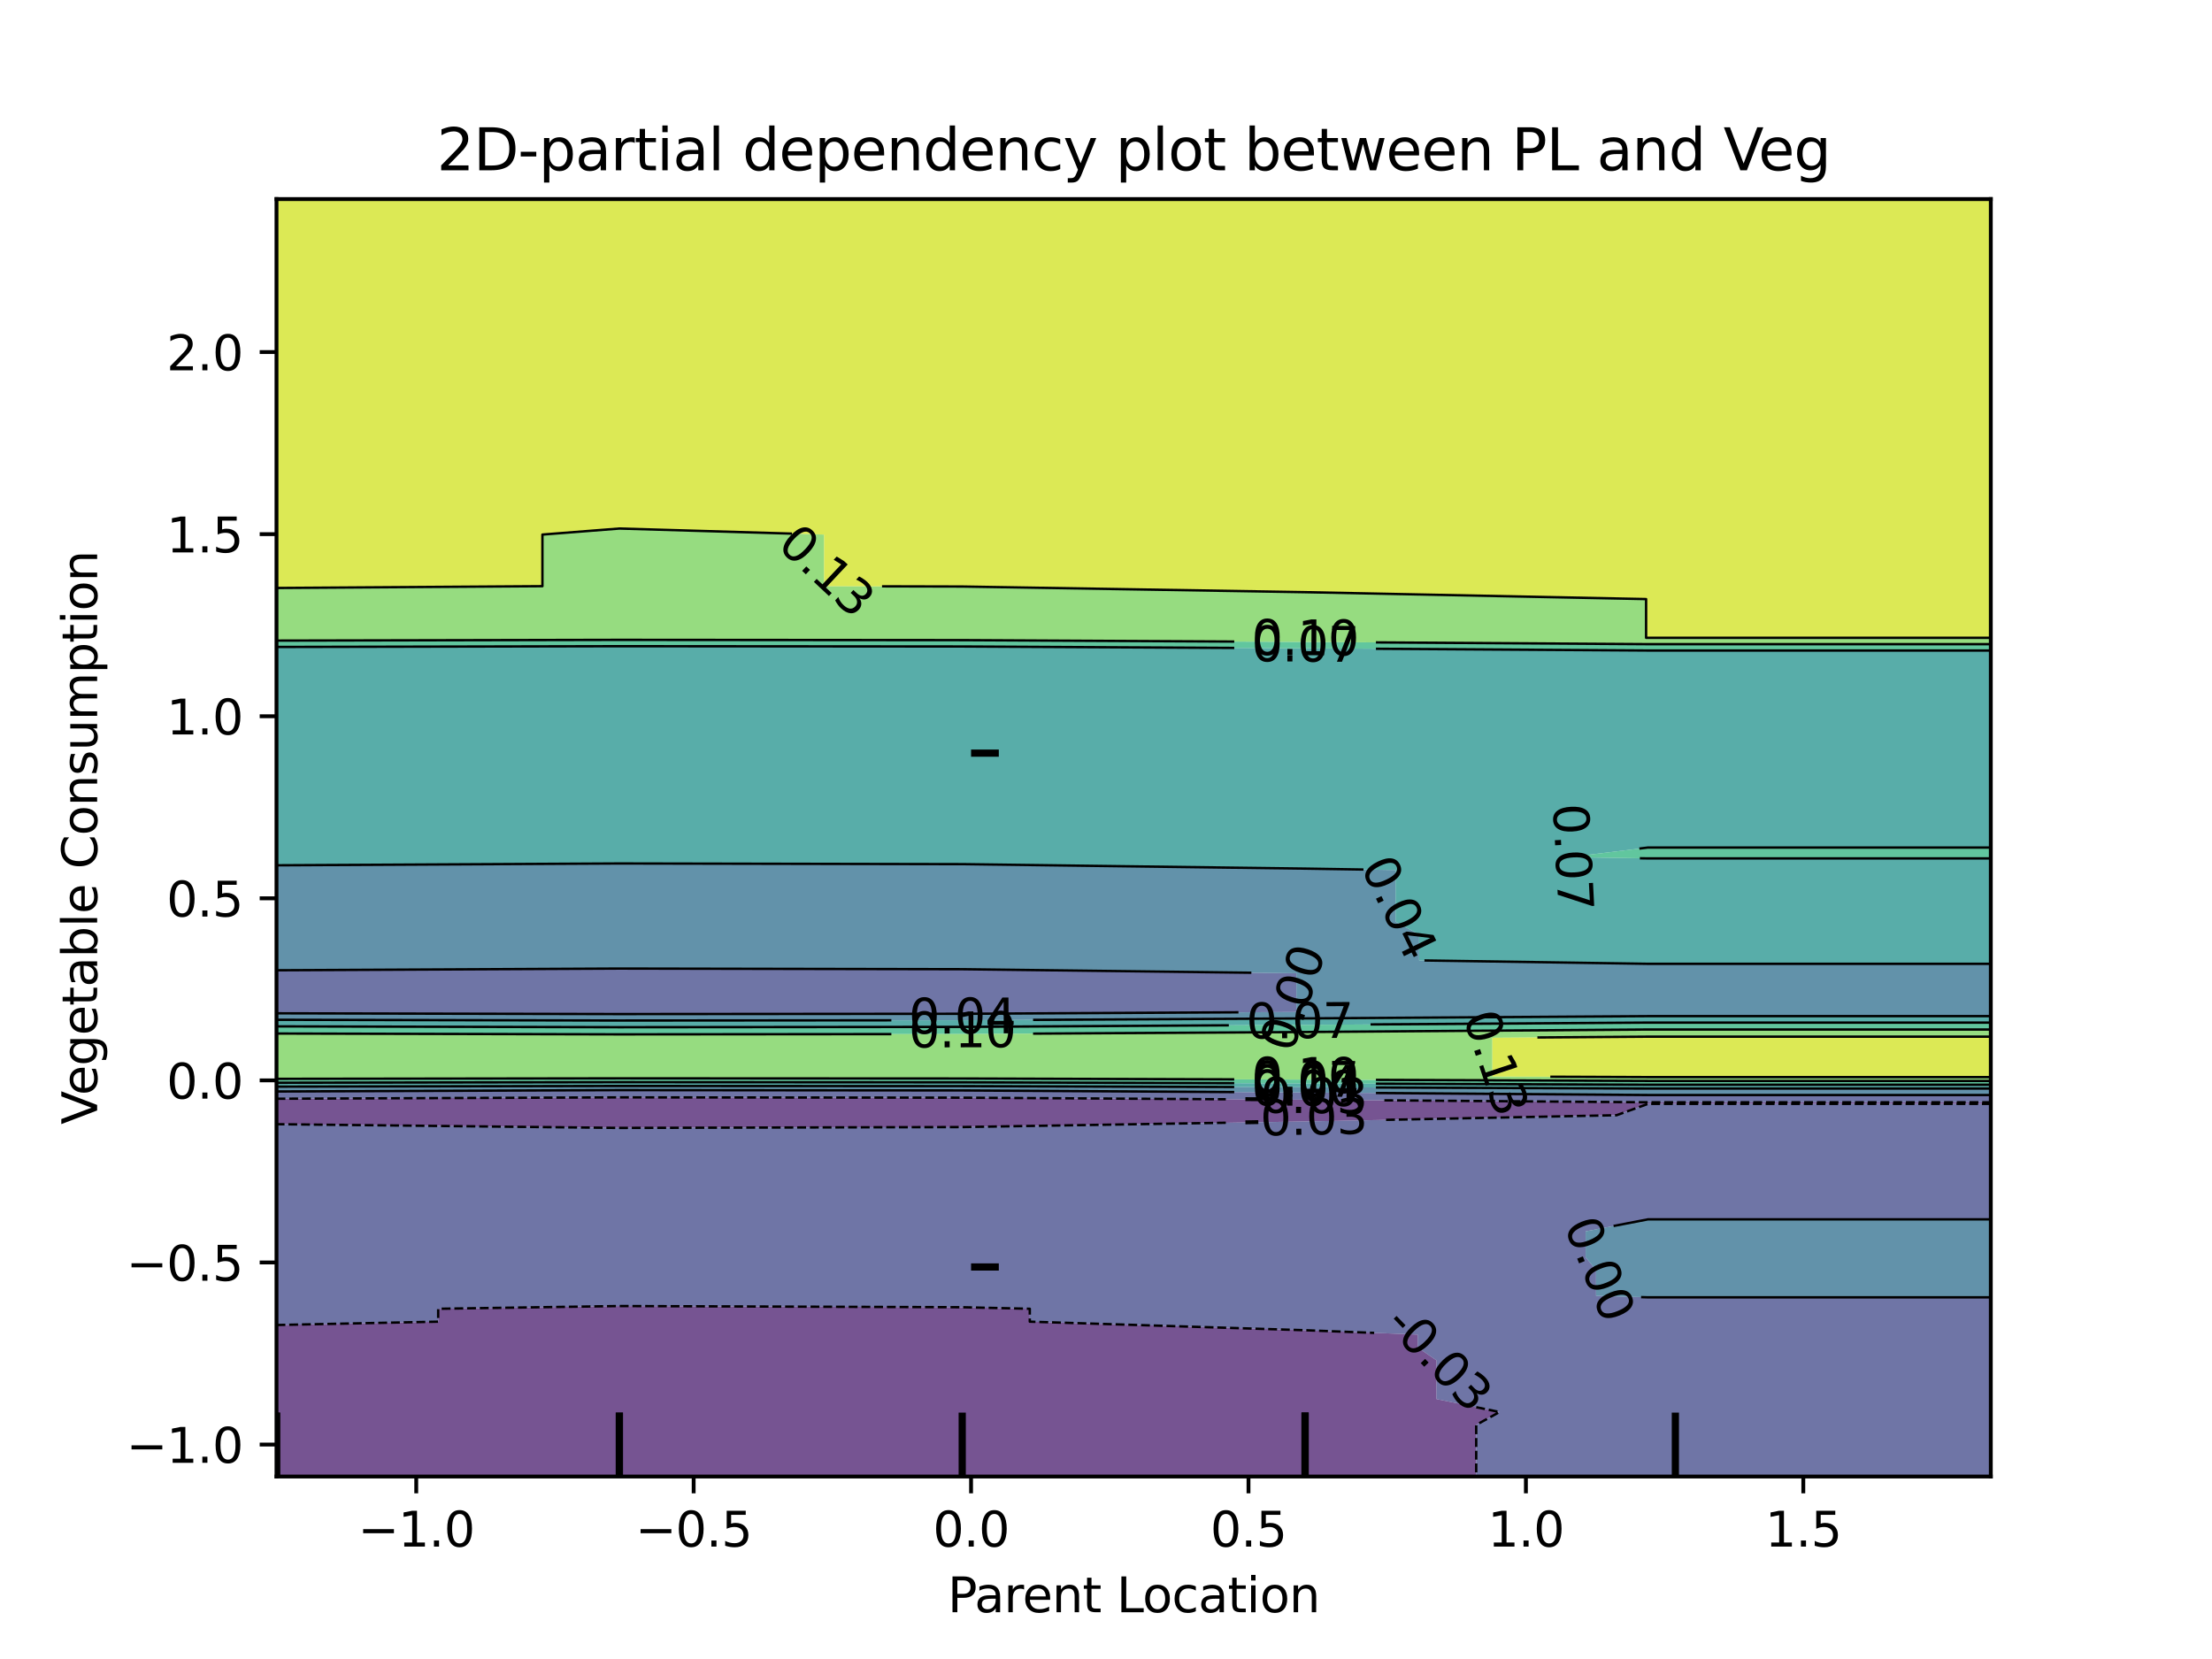 <?xml version="1.0" encoding="utf-8" standalone="no"?>
<!DOCTYPE svg PUBLIC "-//W3C//DTD SVG 1.1//EN"
  "http://www.w3.org/Graphics/SVG/1.1/DTD/svg11.dtd">
<svg xmlns:xlink="http://www.w3.org/1999/xlink" width="460.8pt" height="345.6pt" viewBox="0 0 460.8 345.6" xmlns="http://www.w3.org/2000/svg" version="1.1">
 <defs>
  <style type="text/css">*{stroke-linejoin: round; stroke-linecap: butt}</style>
 </defs>
 <g id="figure_1">
  <g id="patch_1">
   <path d="M 0 345.6 
L 460.8 345.6 
L 460.8 0 
L 0 0 
L 0 345.6 
z
" style="fill: none"/>
  </g>
  <g id="axes_1"/>
  <g id="axes_2">
   <g id="patch_2">
    <path d="M 57.6 307.584 
L 414.72 307.584 
L 414.72 41.472 
L 57.6 41.472 
L 57.6 307.584 
z
" style="fill: none"/>
   </g>
   <g id="PathCollection_1">
    <path d="M 129.024 307.584 
L 200.448 307.584 
L 271.872 307.584 
L 307.522 307.584 
L 307.522 304.896 
L 307.522 302.208 
L 307.522 299.52 
L 307.522 296.832 
L 312.383 294.144 
L 299.247 291.456 
L 299.247 288.768 
L 299.247 286.08 
L 299.247 283.392 
L 295.334 280.704 
L 295.334 278.016 
L 271.872 277.11 
L 214.523 275.328 
L 214.523 272.64 
L 200.448 272.321 
L 129.024 272.071 
L 91.281 272.64 
L 91.281 275.328 
L 57.6 276.024 
L 57.6 278.016 
L 57.6 280.704 
L 57.6 283.392 
L 57.6 286.08 
L 57.6 288.768 
L 57.6 291.456 
L 57.6 294.144 
L 57.6 296.832 
L 57.6 299.52 
L 57.6 302.208 
L 57.6 304.896 
L 57.6 307.584 
z
" clip-path="url(#p1deb52e4a6)" style="fill: #481b6d; fill-opacity: 0.75"/>
    <path d="M 129.024 234.965 
L 200.448 234.786 
L 271.872 233.621 
L 336.76 232.32 
L 343.296 229.958 
L 414.72 229.958 
L 414.72 229.632 
L 414.72 229.625 
L 343.296 229.625 
L 271.872 229.097 
L 200.448 228.667 
L 129.024 228.601 
L 57.6 228.887 
L 57.6 229.632 
L 57.6 232.32 
L 57.6 234.191 
z
" clip-path="url(#p1deb52e4a6)" style="fill: #481b6d; fill-opacity: 0.75"/>
   </g>
   <g id="PathCollection_2">
    <path d="M 343.296 307.584 
L 414.72 307.584 
L 414.72 304.896 
L 414.72 302.208 
L 414.72 299.52 
L 414.72 296.832 
L 414.72 294.144 
L 414.72 291.456 
L 414.72 288.768 
L 414.72 286.08 
L 414.72 283.392 
L 414.72 280.704 
L 414.72 278.016 
L 414.72 275.328 
L 414.72 272.64 
L 414.72 270.257 
L 343.296 270.257 
L 332.491 269.952 
L 332.491 267.264 
L 332.491 264.576 
L 330.315 261.888 
L 330.315 259.2 
L 330.315 256.512 
L 343.296 254.014 
L 414.72 254.014 
L 414.72 253.824 
L 414.72 251.136 
L 414.72 248.448 
L 414.72 245.76 
L 414.72 243.072 
L 414.72 240.384 
L 414.72 237.696 
L 414.72 235.008 
L 414.72 232.32 
L 414.72 229.958 
L 343.296 229.958 
L 336.76 232.32 
L 271.872 233.621 
L 200.448 234.786 
L 129.024 234.965 
L 57.6 234.191 
L 57.6 235.008 
L 57.6 237.696 
L 57.6 240.384 
L 57.6 243.072 
L 57.6 245.76 
L 57.6 248.448 
L 57.6 251.136 
L 57.6 253.824 
L 57.6 256.512 
L 57.6 259.2 
L 57.6 261.888 
L 57.6 264.576 
L 57.6 267.264 
L 57.6 269.952 
L 57.6 272.64 
L 57.6 275.328 
L 57.6 276.024 
L 91.281 275.328 
L 91.281 272.64 
L 129.024 272.071 
L 200.448 272.321 
L 214.523 272.64 
L 214.523 275.328 
L 271.872 277.11 
L 295.334 278.016 
L 295.334 280.704 
L 299.247 283.392 
L 299.247 286.08 
L 299.247 288.768 
L 299.247 291.456 
L 312.383 294.144 
L 307.522 296.832 
L 307.522 299.52 
L 307.522 302.208 
L 307.522 304.896 
L 307.522 307.584 
z
" clip-path="url(#p1deb52e4a6)" style="fill: #3f4788; fill-opacity: 0.75"/>
    <path d="M 129.024 228.601 
L 200.448 228.667 
L 271.872 229.097 
L 343.296 229.625 
L 414.72 229.625 
L 414.72 228.113 
L 343.296 228.113 
L 271.872 227.585 
L 200.448 227.156 
L 129.024 227.089 
L 57.6 227.375 
L 57.6 228.887 
z
" clip-path="url(#p1deb52e4a6)" style="fill: #3f4788; fill-opacity: 0.75"/>
    <path d="M 129.024 211.248 
L 200.448 211.189 
L 270.064 210.816 
L 270.064 208.128 
L 270.064 205.44 
L 270.064 202.752 
L 200.448 201.903 
L 129.024 201.768 
L 57.6 202.126 
L 57.6 202.752 
L 57.6 205.44 
L 57.6 208.128 
L 57.6 210.816 
L 57.6 211.091 
z
" clip-path="url(#p1deb52e4a6)" style="fill: #3f4788; fill-opacity: 0.75"/>
   </g>
   <g id="PathCollection_3">
    <path d="M 343.296 270.257 
L 414.72 270.257 
L 414.72 269.952 
L 414.72 267.264 
L 414.72 264.576 
L 414.72 261.888 
L 414.72 259.2 
L 414.72 256.512 
L 414.72 254.014 
L 343.296 254.014 
L 330.315 256.512 
L 330.315 259.2 
L 330.315 261.888 
L 332.491 264.576 
L 332.491 267.264 
L 332.491 269.952 
z
" clip-path="url(#p1deb52e4a6)" style="fill: #2e6e8e; fill-opacity: 0.75"/>
    <path d="M 129.024 227.089 
L 200.448 227.156 
L 271.872 227.585 
L 343.296 228.113 
L 414.72 228.113 
L 414.72 226.944 
L 414.72 226.764 
L 343.296 226.764 
L 271.872 226.487 
L 200.448 226.261 
L 129.024 226.226 
L 57.6 226.364 
L 57.6 226.944 
L 57.6 227.375 
z
" clip-path="url(#p1deb52e4a6)" style="fill: #2e6e8e; fill-opacity: 0.75"/>
    <path d="M 129.024 212.594 
L 200.448 212.535 
L 271.872 212.152 
L 343.296 211.682 
L 414.72 211.682 
L 414.72 210.816 
L 414.72 208.128 
L 414.72 205.44 
L 414.72 202.752 
L 414.72 200.779 
L 343.296 200.779 
L 295.627 200.064 
L 295.627 197.376 
L 295.627 194.688 
L 290.732 192 
L 290.732 189.312 
L 290.732 186.624 
L 290.732 183.936 
L 290.732 181.248 
L 271.872 180.947 
L 200.448 180.019 
L 129.024 179.876 
L 57.6 180.257 
L 57.6 181.248 
L 57.6 183.936 
L 57.6 186.624 
L 57.6 189.312 
L 57.6 192 
L 57.6 194.688 
L 57.6 197.376 
L 57.6 200.064 
L 57.6 202.126 
L 129.024 201.768 
L 200.448 201.903 
L 270.064 202.752 
L 270.064 205.44 
L 270.064 208.128 
L 270.064 210.816 
L 200.448 211.189 
L 129.024 211.248 
L 57.6 211.091 
L 57.6 212.437 
z
" clip-path="url(#p1deb52e4a6)" style="fill: #2e6e8e; fill-opacity: 0.75"/>
   </g>
   <g id="PathCollection_4">
    <path d="M 129.024 226.226 
L 200.448 226.261 
L 271.872 226.487 
L 343.296 226.764 
L 414.72 226.764 
L 414.72 225.97 
L 343.296 225.97 
L 271.872 225.693 
L 200.448 225.467 
L 129.024 225.432 
L 57.6 225.552 
L 57.6 226.364 
z
" clip-path="url(#p1deb52e4a6)" style="fill: #21918c; fill-opacity: 0.75"/>
    <path d="M 129.024 213.986 
L 200.448 213.921 
L 270.749 213.504 
L 271.872 213.498 
L 343.296 213.028 
L 414.72 213.028 
L 414.72 211.682 
L 343.296 211.682 
L 271.872 212.152 
L 200.448 212.535 
L 129.024 212.594 
L 57.6 212.437 
L 57.6 213.504 
L 57.6 213.812 
z
" clip-path="url(#p1deb52e4a6)" style="fill: #21918c; fill-opacity: 0.75"/>
    <path d="M 343.296 200.779 
L 414.72 200.779 
L 414.72 200.064 
L 414.72 197.376 
L 414.72 194.688 
L 414.72 192 
L 414.72 189.312 
L 414.72 186.624 
L 414.72 183.936 
L 414.72 181.248 
L 414.72 178.823 
L 343.296 178.823 
L 326.854 178.56 
L 343.296 176.557 
L 414.72 176.557 
L 414.72 175.872 
L 414.72 173.184 
L 414.72 170.496 
L 414.72 167.808 
L 414.72 165.12 
L 414.72 162.432 
L 414.72 159.744 
L 414.72 157.056 
L 414.72 154.368 
L 414.72 151.68 
L 414.72 148.992 
L 414.72 146.304 
L 414.72 143.616 
L 414.72 140.928 
L 414.72 138.24 
L 414.72 135.552 
L 414.72 135.516 
L 343.296 135.516 
L 271.872 135.053 
L 200.448 134.676 
L 129.024 134.618 
L 57.6 134.773 
L 57.6 135.552 
L 57.6 138.24 
L 57.6 140.928 
L 57.6 143.616 
L 57.6 146.304 
L 57.6 148.992 
L 57.6 151.68 
L 57.6 154.368 
L 57.6 157.056 
L 57.6 159.744 
L 57.6 162.432 
L 57.6 165.12 
L 57.6 167.808 
L 57.6 170.496 
L 57.6 173.184 
L 57.6 175.872 
L 57.6 178.56 
L 57.6 180.257 
L 129.024 179.876 
L 200.448 180.019 
L 271.872 180.947 
L 290.732 181.248 
L 290.732 183.936 
L 290.732 186.624 
L 290.732 189.312 
L 290.732 192 
L 295.627 194.688 
L 295.627 197.376 
L 295.627 200.064 
z
" clip-path="url(#p1deb52e4a6)" style="fill: #21918c; fill-opacity: 0.75"/>
   </g>
   <g id="PathCollection_5">
    <path d="M 129.024 225.432 
L 200.448 225.467 
L 271.872 225.693 
L 343.296 225.97 
L 414.72 225.97 
L 414.72 225.176 
L 343.296 225.176 
L 271.872 224.899 
L 200.448 224.673 
L 129.024 224.638 
L 57.6 224.741 
L 57.6 225.552 
z
" clip-path="url(#p1deb52e4a6)" style="fill: #2db27d; fill-opacity: 0.75"/>
    <path d="M 129.024 215.475 
L 200.448 215.41 
L 271.872 214.987 
L 343.296 214.466 
L 414.72 214.466 
L 414.72 213.504 
L 414.72 213.028 
L 343.296 213.028 
L 271.872 213.498 
L 270.749 213.504 
L 200.448 213.921 
L 129.024 213.986 
L 57.6 213.812 
L 57.6 215.302 
z
" clip-path="url(#p1deb52e4a6)" style="fill: #2db27d; fill-opacity: 0.75"/>
    <path d="M 343.296 178.823 
L 414.72 178.823 
L 414.72 178.56 
L 414.72 176.557 
L 343.296 176.557 
L 326.854 178.56 
z
" clip-path="url(#p1deb52e4a6)" style="fill: #2db27d; fill-opacity: 0.75"/>
    <path d="M 129.024 134.618 
L 200.448 134.676 
L 271.872 135.053 
L 343.296 135.516 
L 414.72 135.516 
L 414.72 134.191 
L 343.296 134.191 
L 271.872 133.728 
L 200.448 133.352 
L 129.024 133.294 
L 57.6 133.448 
L 57.6 134.773 
z
" clip-path="url(#p1deb52e4a6)" style="fill: #2db27d; fill-opacity: 0.75"/>
   </g>
   <g id="PathCollection_6">
    <path d="M 129.024 224.638 
L 200.448 224.673 
L 271.872 224.899 
L 343.296 225.176 
L 414.72 225.176 
L 414.72 224.382 
L 343.296 224.382 
L 310.885 224.256 
L 310.885 221.568 
L 310.885 218.88 
L 310.885 216.192 
L 343.296 215.956 
L 414.72 215.956 
L 414.72 214.466 
L 343.296 214.466 
L 271.872 214.987 
L 200.448 215.41 
L 129.024 215.475 
L 57.6 215.302 
L 57.6 216.192 
L 57.6 218.88 
L 57.6 221.568 
L 57.6 224.256 
L 57.6 224.741 
z
" clip-path="url(#p1deb52e4a6)" style="fill: #73d056; fill-opacity: 0.75"/>
    <path d="M 129.024 133.294 
L 200.448 133.352 
L 271.872 133.728 
L 343.296 134.191 
L 414.72 134.191 
L 414.72 132.866 
L 343.296 132.866 
L 342.912 132.864 
L 342.912 130.176 
L 342.912 127.488 
L 342.912 124.8 
L 271.872 123.361 
L 200.448 122.185 
L 171.67 122.112 
L 171.67 119.424 
L 171.67 116.736 
L 171.67 114.048 
L 171.67 111.36 
L 129.024 110.103 
L 112.996 111.36 
L 112.996 114.048 
L 112.996 116.736 
L 112.996 119.424 
L 112.996 122.112 
L 57.6 122.487 
L 57.6 124.8 
L 57.6 127.488 
L 57.6 130.176 
L 57.6 132.864 
L 57.6 133.448 
z
" clip-path="url(#p1deb52e4a6)" style="fill: #73d056; fill-opacity: 0.75"/>
   </g>
   <g id="PathCollection_7">
    <path d="M 343.296 224.382 
L 414.72 224.382 
L 414.72 224.256 
L 414.72 221.568 
L 414.72 218.88 
L 414.72 216.192 
L 414.72 215.956 
L 343.296 215.956 
L 310.885 216.192 
L 310.885 218.88 
L 310.885 221.568 
L 310.885 224.256 
z
" clip-path="url(#p1deb52e4a6)" style="fill: #d0e11c; fill-opacity: 0.75"/>
    <path d="M 343.296 132.866 
L 414.72 132.866 
L 414.72 132.864 
L 414.72 130.176 
L 414.72 127.488 
L 414.72 124.8 
L 414.72 122.112 
L 414.72 119.424 
L 414.72 116.736 
L 414.72 114.048 
L 414.72 111.36 
L 414.72 108.672 
L 414.72 105.984 
L 414.72 103.296 
L 414.72 100.608 
L 414.72 97.92 
L 414.72 95.232 
L 414.72 92.544 
L 414.72 89.856 
L 414.72 87.168 
L 414.72 84.48 
L 414.72 81.792 
L 414.72 79.104 
L 414.72 76.416 
L 414.72 73.728 
L 414.72 71.04 
L 414.72 68.352 
L 414.72 65.664 
L 414.72 62.976 
L 414.72 60.288 
L 414.72 57.6 
L 414.72 54.912 
L 414.72 52.224 
L 414.72 49.536 
L 414.72 46.848 
L 414.72 44.16 
L 414.72 41.472 
L 343.296 41.472 
L 271.872 41.472 
L 200.448 41.472 
L 129.024 41.472 
L 57.6 41.472 
L 57.6 44.16 
L 57.6 46.848 
L 57.6 49.536 
L 57.6 52.224 
L 57.6 54.912 
L 57.6 57.6 
L 57.6 60.288 
L 57.6 62.976 
L 57.6 65.664 
L 57.6 68.352 
L 57.6 71.04 
L 57.6 73.728 
L 57.6 76.416 
L 57.6 79.104 
L 57.6 81.792 
L 57.6 84.48 
L 57.6 87.168 
L 57.6 89.856 
L 57.6 92.544 
L 57.6 95.232 
L 57.6 97.92 
L 57.6 100.608 
L 57.6 103.296 
L 57.6 105.984 
L 57.6 108.672 
L 57.6 111.36 
L 57.6 114.048 
L 57.6 116.736 
L 57.6 119.424 
L 57.6 122.112 
L 57.6 122.487 
L 112.996 122.112 
L 112.996 119.424 
L 112.996 116.736 
L 112.996 114.048 
L 112.996 111.36 
L 129.024 110.103 
L 171.67 111.36 
L 171.67 114.048 
L 171.67 116.736 
L 171.67 119.424 
L 171.67 122.112 
L 200.448 122.185 
L 271.872 123.361 
L 342.912 124.8 
L 342.912 127.488 
L 342.912 130.176 
L 342.912 132.864 
z
" clip-path="url(#p1deb52e4a6)" style="fill: #d0e11c; fill-opacity: 0.75"/>
   </g>
   <g id="matplotlib.axis_1">
    <g id="xtick_1">
     <g id="line2d_1">
      <defs>
       <path id="m9d95c3692c" d="M 0 0 
L 0 3.5 
" style="stroke: #000000; stroke-width: 0.8"/>
      </defs>
      <g>
       <use xlink:href="#m9d95c3692c" x="86.71" y="307.584" style="stroke: #000000; stroke-width: 0.8"/>
      </g>
     </g>
     <g id="text_1">
      <!-- −1.0 -->
      <g transform="translate(74.569 322.182) scale(0.1 -0.1)">
       <defs>
        <path id="DejaVuSans-2212" d="M 678 2272 
L 4684 2272 
L 4684 1741 
L 678 1741 
L 678 2272 
z
" transform="scale(0.016)"/>
        <path id="DejaVuSans-31" d="M 794 531 
L 1825 531 
L 1825 4091 
L 703 3866 
L 703 4441 
L 1819 4666 
L 2450 4666 
L 2450 531 
L 3481 531 
L 3481 0 
L 794 0 
L 794 531 
z
" transform="scale(0.016)"/>
        <path id="DejaVuSans-2e" d="M 684 794 
L 1344 794 
L 1344 0 
L 684 0 
L 684 794 
z
" transform="scale(0.016)"/>
        <path id="DejaVuSans-30" d="M 2034 4250 
Q 1547 4250 1301 3770 
Q 1056 3291 1056 2328 
Q 1056 1369 1301 889 
Q 1547 409 2034 409 
Q 2525 409 2770 889 
Q 3016 1369 3016 2328 
Q 3016 3291 2770 3770 
Q 2525 4250 2034 4250 
z
M 2034 4750 
Q 2819 4750 3233 4129 
Q 3647 3509 3647 2328 
Q 3647 1150 3233 529 
Q 2819 -91 2034 -91 
Q 1250 -91 836 529 
Q 422 1150 422 2328 
Q 422 3509 836 4129 
Q 1250 4750 2034 4750 
z
" transform="scale(0.016)"/>
       </defs>
       <use xlink:href="#DejaVuSans-2212"/>
       <use xlink:href="#DejaVuSans-31" x="83.789"/>
       <use xlink:href="#DejaVuSans-2e" x="147.412"/>
       <use xlink:href="#DejaVuSans-30" x="179.199"/>
      </g>
     </g>
    </g>
    <g id="xtick_2">
     <g id="line2d_2">
      <g>
       <use xlink:href="#m9d95c3692c" x="144.501" y="307.584" style="stroke: #000000; stroke-width: 0.8"/>
      </g>
     </g>
     <g id="text_2">
      <!-- −0.5 -->
      <g transform="translate(132.359 322.182) scale(0.1 -0.1)">
       <defs>
        <path id="DejaVuSans-35" d="M 691 4666 
L 3169 4666 
L 3169 4134 
L 1269 4134 
L 1269 2991 
Q 1406 3038 1543 3061 
Q 1681 3084 1819 3084 
Q 2600 3084 3056 2656 
Q 3513 2228 3513 1497 
Q 3513 744 3044 326 
Q 2575 -91 1722 -91 
Q 1428 -91 1123 -41 
Q 819 9 494 109 
L 494 744 
Q 775 591 1075 516 
Q 1375 441 1709 441 
Q 2250 441 2565 725 
Q 2881 1009 2881 1497 
Q 2881 1984 2565 2268 
Q 2250 2553 1709 2553 
Q 1456 2553 1204 2497 
Q 953 2441 691 2322 
L 691 4666 
z
" transform="scale(0.016)"/>
       </defs>
       <use xlink:href="#DejaVuSans-2212"/>
       <use xlink:href="#DejaVuSans-30" x="83.789"/>
       <use xlink:href="#DejaVuSans-2e" x="147.412"/>
       <use xlink:href="#DejaVuSans-35" x="179.199"/>
      </g>
     </g>
    </g>
    <g id="xtick_3">
     <g id="line2d_3">
      <g>
       <use xlink:href="#m9d95c3692c" x="202.291" y="307.584" style="stroke: #000000; stroke-width: 0.8"/>
      </g>
     </g>
     <g id="text_3">
      <!-- 0.0 -->
      <g transform="translate(194.34 322.182) scale(0.1 -0.1)">
       <use xlink:href="#DejaVuSans-30"/>
       <use xlink:href="#DejaVuSans-2e" x="63.623"/>
       <use xlink:href="#DejaVuSans-30" x="95.41"/>
      </g>
     </g>
    </g>
    <g id="xtick_4">
     <g id="line2d_4">
      <g>
       <use xlink:href="#m9d95c3692c" x="260.082" y="307.584" style="stroke: #000000; stroke-width: 0.8"/>
      </g>
     </g>
     <g id="text_4">
      <!-- 0.5 -->
      <g transform="translate(252.13 322.182) scale(0.1 -0.1)">
       <use xlink:href="#DejaVuSans-30"/>
       <use xlink:href="#DejaVuSans-2e" x="63.623"/>
       <use xlink:href="#DejaVuSans-35" x="95.41"/>
      </g>
     </g>
    </g>
    <g id="xtick_5">
     <g id="line2d_5">
      <g>
       <use xlink:href="#m9d95c3692c" x="317.872" y="307.584" style="stroke: #000000; stroke-width: 0.8"/>
      </g>
     </g>
     <g id="text_5">
      <!-- 1.0 -->
      <g transform="translate(309.921 322.182) scale(0.1 -0.1)">
       <use xlink:href="#DejaVuSans-31"/>
       <use xlink:href="#DejaVuSans-2e" x="63.623"/>
       <use xlink:href="#DejaVuSans-30" x="95.41"/>
      </g>
     </g>
    </g>
    <g id="xtick_6">
     <g id="line2d_6">
      <g>
       <use xlink:href="#m9d95c3692c" x="375.663" y="307.584" style="stroke: #000000; stroke-width: 0.8"/>
      </g>
     </g>
     <g id="text_6">
      <!-- 1.5 -->
      <g transform="translate(367.711 322.182) scale(0.1 -0.1)">
       <use xlink:href="#DejaVuSans-31"/>
       <use xlink:href="#DejaVuSans-2e" x="63.623"/>
       <use xlink:href="#DejaVuSans-35" x="95.41"/>
      </g>
     </g>
    </g>
    <g id="text_7">
     <!-- Parent Location -->
     <g transform="translate(197.42 335.861) scale(0.1 -0.1)">
      <defs>
       <path id="DejaVuSans-50" d="M 1259 4147 
L 1259 2394 
L 2053 2394 
Q 2494 2394 2734 2622 
Q 2975 2850 2975 3272 
Q 2975 3691 2734 3919 
Q 2494 4147 2053 4147 
L 1259 4147 
z
M 628 4666 
L 2053 4666 
Q 2838 4666 3239 4311 
Q 3641 3956 3641 3272 
Q 3641 2581 3239 2228 
Q 2838 1875 2053 1875 
L 1259 1875 
L 1259 0 
L 628 0 
L 628 4666 
z
" transform="scale(0.016)"/>
       <path id="DejaVuSans-61" d="M 2194 1759 
Q 1497 1759 1228 1600 
Q 959 1441 959 1056 
Q 959 750 1161 570 
Q 1363 391 1709 391 
Q 2188 391 2477 730 
Q 2766 1069 2766 1631 
L 2766 1759 
L 2194 1759 
z
M 3341 1997 
L 3341 0 
L 2766 0 
L 2766 531 
Q 2569 213 2275 61 
Q 1981 -91 1556 -91 
Q 1019 -91 701 211 
Q 384 513 384 1019 
Q 384 1609 779 1909 
Q 1175 2209 1959 2209 
L 2766 2209 
L 2766 2266 
Q 2766 2663 2505 2880 
Q 2244 3097 1772 3097 
Q 1472 3097 1187 3025 
Q 903 2953 641 2809 
L 641 3341 
Q 956 3463 1253 3523 
Q 1550 3584 1831 3584 
Q 2591 3584 2966 3190 
Q 3341 2797 3341 1997 
z
" transform="scale(0.016)"/>
       <path id="DejaVuSans-72" d="M 2631 2963 
Q 2534 3019 2420 3045 
Q 2306 3072 2169 3072 
Q 1681 3072 1420 2755 
Q 1159 2438 1159 1844 
L 1159 0 
L 581 0 
L 581 3500 
L 1159 3500 
L 1159 2956 
Q 1341 3275 1631 3429 
Q 1922 3584 2338 3584 
Q 2397 3584 2469 3576 
Q 2541 3569 2628 3553 
L 2631 2963 
z
" transform="scale(0.016)"/>
       <path id="DejaVuSans-65" d="M 3597 1894 
L 3597 1613 
L 953 1613 
Q 991 1019 1311 708 
Q 1631 397 2203 397 
Q 2534 397 2845 478 
Q 3156 559 3463 722 
L 3463 178 
Q 3153 47 2828 -22 
Q 2503 -91 2169 -91 
Q 1331 -91 842 396 
Q 353 884 353 1716 
Q 353 2575 817 3079 
Q 1281 3584 2069 3584 
Q 2775 3584 3186 3129 
Q 3597 2675 3597 1894 
z
M 3022 2063 
Q 3016 2534 2758 2815 
Q 2500 3097 2075 3097 
Q 1594 3097 1305 2825 
Q 1016 2553 972 2059 
L 3022 2063 
z
" transform="scale(0.016)"/>
       <path id="DejaVuSans-6e" d="M 3513 2113 
L 3513 0 
L 2938 0 
L 2938 2094 
Q 2938 2591 2744 2837 
Q 2550 3084 2163 3084 
Q 1697 3084 1428 2787 
Q 1159 2491 1159 1978 
L 1159 0 
L 581 0 
L 581 3500 
L 1159 3500 
L 1159 2956 
Q 1366 3272 1645 3428 
Q 1925 3584 2291 3584 
Q 2894 3584 3203 3211 
Q 3513 2838 3513 2113 
z
" transform="scale(0.016)"/>
       <path id="DejaVuSans-74" d="M 1172 4494 
L 1172 3500 
L 2356 3500 
L 2356 3053 
L 1172 3053 
L 1172 1153 
Q 1172 725 1289 603 
Q 1406 481 1766 481 
L 2356 481 
L 2356 0 
L 1766 0 
Q 1100 0 847 248 
Q 594 497 594 1153 
L 594 3053 
L 172 3053 
L 172 3500 
L 594 3500 
L 594 4494 
L 1172 4494 
z
" transform="scale(0.016)"/>
       <path id="DejaVuSans-20" transform="scale(0.016)"/>
       <path id="DejaVuSans-4c" d="M 628 4666 
L 1259 4666 
L 1259 531 
L 3531 531 
L 3531 0 
L 628 0 
L 628 4666 
z
" transform="scale(0.016)"/>
       <path id="DejaVuSans-6f" d="M 1959 3097 
Q 1497 3097 1228 2736 
Q 959 2375 959 1747 
Q 959 1119 1226 758 
Q 1494 397 1959 397 
Q 2419 397 2687 759 
Q 2956 1122 2956 1747 
Q 2956 2369 2687 2733 
Q 2419 3097 1959 3097 
z
M 1959 3584 
Q 2709 3584 3137 3096 
Q 3566 2609 3566 1747 
Q 3566 888 3137 398 
Q 2709 -91 1959 -91 
Q 1206 -91 779 398 
Q 353 888 353 1747 
Q 353 2609 779 3096 
Q 1206 3584 1959 3584 
z
" transform="scale(0.016)"/>
       <path id="DejaVuSans-63" d="M 3122 3366 
L 3122 2828 
Q 2878 2963 2633 3030 
Q 2388 3097 2138 3097 
Q 1578 3097 1268 2742 
Q 959 2388 959 1747 
Q 959 1106 1268 751 
Q 1578 397 2138 397 
Q 2388 397 2633 464 
Q 2878 531 3122 666 
L 3122 134 
Q 2881 22 2623 -34 
Q 2366 -91 2075 -91 
Q 1284 -91 818 406 
Q 353 903 353 1747 
Q 353 2603 823 3093 
Q 1294 3584 2113 3584 
Q 2378 3584 2631 3529 
Q 2884 3475 3122 3366 
z
" transform="scale(0.016)"/>
       <path id="DejaVuSans-69" d="M 603 3500 
L 1178 3500 
L 1178 0 
L 603 0 
L 603 3500 
z
M 603 4863 
L 1178 4863 
L 1178 4134 
L 603 4134 
L 603 4863 
z
" transform="scale(0.016)"/>
      </defs>
      <use xlink:href="#DejaVuSans-50"/>
      <use xlink:href="#DejaVuSans-61" x="55.803"/>
      <use xlink:href="#DejaVuSans-72" x="117.082"/>
      <use xlink:href="#DejaVuSans-65" x="155.945"/>
      <use xlink:href="#DejaVuSans-6e" x="217.469"/>
      <use xlink:href="#DejaVuSans-74" x="280.848"/>
      <use xlink:href="#DejaVuSans-20" x="320.057"/>
      <use xlink:href="#DejaVuSans-4c" x="351.844"/>
      <use xlink:href="#DejaVuSans-6f" x="405.807"/>
      <use xlink:href="#DejaVuSans-63" x="466.988"/>
      <use xlink:href="#DejaVuSans-61" x="521.969"/>
      <use xlink:href="#DejaVuSans-74" x="583.248"/>
      <use xlink:href="#DejaVuSans-69" x="622.457"/>
      <use xlink:href="#DejaVuSans-6f" x="650.24"/>
      <use xlink:href="#DejaVuSans-6e" x="711.422"/>
     </g>
    </g>
   </g>
   <g id="matplotlib.axis_2">
    <g id="ytick_1">
     <g id="line2d_7">
      <defs>
       <path id="mdba102a309" d="M 0 0 
L -3.5 0 
" style="stroke: #000000; stroke-width: 0.8"/>
      </defs>
      <g>
       <use xlink:href="#mdba102a309" x="57.6" y="300.926" style="stroke: #000000; stroke-width: 0.8"/>
      </g>
     </g>
     <g id="text_8">
      <!-- −1.0 -->
      <g transform="translate(26.317 304.725) scale(0.1 -0.1)">
       <use xlink:href="#DejaVuSans-2212"/>
       <use xlink:href="#DejaVuSans-31" x="83.789"/>
       <use xlink:href="#DejaVuSans-2e" x="147.412"/>
       <use xlink:href="#DejaVuSans-30" x="179.199"/>
      </g>
     </g>
    </g>
    <g id="ytick_2">
     <g id="line2d_8">
      <g>
       <use xlink:href="#mdba102a309" x="57.6" y="262.996" style="stroke: #000000; stroke-width: 0.8"/>
      </g>
     </g>
     <g id="text_9">
      <!-- −0.5 -->
      <g transform="translate(26.317 266.795) scale(0.1 -0.1)">
       <use xlink:href="#DejaVuSans-2212"/>
       <use xlink:href="#DejaVuSans-30" x="83.789"/>
       <use xlink:href="#DejaVuSans-2e" x="147.412"/>
       <use xlink:href="#DejaVuSans-35" x="179.199"/>
      </g>
     </g>
    </g>
    <g id="ytick_3">
     <g id="line2d_9">
      <g>
       <use xlink:href="#mdba102a309" x="57.6" y="225.065" style="stroke: #000000; stroke-width: 0.8"/>
      </g>
     </g>
     <g id="text_10">
      <!-- 0.0 -->
      <g transform="translate(34.697 228.864) scale(0.1 -0.1)">
       <use xlink:href="#DejaVuSans-30"/>
       <use xlink:href="#DejaVuSans-2e" x="63.623"/>
       <use xlink:href="#DejaVuSans-30" x="95.41"/>
      </g>
     </g>
    </g>
    <g id="ytick_4">
     <g id="line2d_10">
      <g>
       <use xlink:href="#mdba102a309" x="57.6" y="187.134" style="stroke: #000000; stroke-width: 0.8"/>
      </g>
     </g>
     <g id="text_11">
      <!-- 0.5 -->
      <g transform="translate(34.697 190.934) scale(0.1 -0.1)">
       <use xlink:href="#DejaVuSans-30"/>
       <use xlink:href="#DejaVuSans-2e" x="63.623"/>
       <use xlink:href="#DejaVuSans-35" x="95.41"/>
      </g>
     </g>
    </g>
    <g id="ytick_5">
     <g id="line2d_11">
      <g>
       <use xlink:href="#mdba102a309" x="57.6" y="149.204" style="stroke: #000000; stroke-width: 0.8"/>
      </g>
     </g>
     <g id="text_12">
      <!-- 1.0 -->
      <g transform="translate(34.697 153.003) scale(0.1 -0.1)">
       <use xlink:href="#DejaVuSans-31"/>
       <use xlink:href="#DejaVuSans-2e" x="63.623"/>
       <use xlink:href="#DejaVuSans-30" x="95.41"/>
      </g>
     </g>
    </g>
    <g id="ytick_6">
     <g id="line2d_12">
      <g>
       <use xlink:href="#mdba102a309" x="57.6" y="111.273" style="stroke: #000000; stroke-width: 0.8"/>
      </g>
     </g>
     <g id="text_13">
      <!-- 1.5 -->
      <g transform="translate(34.697 115.072) scale(0.1 -0.1)">
       <use xlink:href="#DejaVuSans-31"/>
       <use xlink:href="#DejaVuSans-2e" x="63.623"/>
       <use xlink:href="#DejaVuSans-35" x="95.41"/>
      </g>
     </g>
    </g>
    <g id="ytick_7">
     <g id="line2d_13">
      <g>
       <use xlink:href="#mdba102a309" x="57.6" y="73.343" style="stroke: #000000; stroke-width: 0.8"/>
      </g>
     </g>
     <g id="text_14">
      <!-- 2.0 -->
      <g transform="translate(34.697 77.142) scale(0.1 -0.1)">
       <defs>
        <path id="DejaVuSans-32" d="M 1228 531 
L 3431 531 
L 3431 0 
L 469 0 
L 469 531 
Q 828 903 1448 1529 
Q 2069 2156 2228 2338 
Q 2531 2678 2651 2914 
Q 2772 3150 2772 3378 
Q 2772 3750 2511 3984 
Q 2250 4219 1831 4219 
Q 1534 4219 1204 4116 
Q 875 4013 500 3803 
L 500 4441 
Q 881 4594 1212 4672 
Q 1544 4750 1819 4750 
Q 2544 4750 2975 4387 
Q 3406 4025 3406 3419 
Q 3406 3131 3298 2873 
Q 3191 2616 2906 2266 
Q 2828 2175 2409 1742 
Q 1991 1309 1228 531 
z
" transform="scale(0.016)"/>
       </defs>
       <use xlink:href="#DejaVuSans-32"/>
       <use xlink:href="#DejaVuSans-2e" x="63.623"/>
       <use xlink:href="#DejaVuSans-30" x="95.41"/>
      </g>
     </g>
    </g>
    <g id="text_15">
     <!-- Vegetable Consumption -->
     <g transform="translate(20.238 234.256) rotate(-90) scale(0.1 -0.1)">
      <defs>
       <path id="DejaVuSans-56" d="M 1831 0 
L 50 4666 
L 709 4666 
L 2188 738 
L 3669 4666 
L 4325 4666 
L 2547 0 
L 1831 0 
z
" transform="scale(0.016)"/>
       <path id="DejaVuSans-67" d="M 2906 1791 
Q 2906 2416 2648 2759 
Q 2391 3103 1925 3103 
Q 1463 3103 1205 2759 
Q 947 2416 947 1791 
Q 947 1169 1205 825 
Q 1463 481 1925 481 
Q 2391 481 2648 825 
Q 2906 1169 2906 1791 
z
M 3481 434 
Q 3481 -459 3084 -895 
Q 2688 -1331 1869 -1331 
Q 1566 -1331 1297 -1286 
Q 1028 -1241 775 -1147 
L 775 -588 
Q 1028 -725 1275 -790 
Q 1522 -856 1778 -856 
Q 2344 -856 2625 -561 
Q 2906 -266 2906 331 
L 2906 616 
Q 2728 306 2450 153 
Q 2172 0 1784 0 
Q 1141 0 747 490 
Q 353 981 353 1791 
Q 353 2603 747 3093 
Q 1141 3584 1784 3584 
Q 2172 3584 2450 3431 
Q 2728 3278 2906 2969 
L 2906 3500 
L 3481 3500 
L 3481 434 
z
" transform="scale(0.016)"/>
       <path id="DejaVuSans-62" d="M 3116 1747 
Q 3116 2381 2855 2742 
Q 2594 3103 2138 3103 
Q 1681 3103 1420 2742 
Q 1159 2381 1159 1747 
Q 1159 1113 1420 752 
Q 1681 391 2138 391 
Q 2594 391 2855 752 
Q 3116 1113 3116 1747 
z
M 1159 2969 
Q 1341 3281 1617 3432 
Q 1894 3584 2278 3584 
Q 2916 3584 3314 3078 
Q 3713 2572 3713 1747 
Q 3713 922 3314 415 
Q 2916 -91 2278 -91 
Q 1894 -91 1617 61 
Q 1341 213 1159 525 
L 1159 0 
L 581 0 
L 581 4863 
L 1159 4863 
L 1159 2969 
z
" transform="scale(0.016)"/>
       <path id="DejaVuSans-6c" d="M 603 4863 
L 1178 4863 
L 1178 0 
L 603 0 
L 603 4863 
z
" transform="scale(0.016)"/>
       <path id="DejaVuSans-43" d="M 4122 4306 
L 4122 3641 
Q 3803 3938 3442 4084 
Q 3081 4231 2675 4231 
Q 1875 4231 1450 3742 
Q 1025 3253 1025 2328 
Q 1025 1406 1450 917 
Q 1875 428 2675 428 
Q 3081 428 3442 575 
Q 3803 722 4122 1019 
L 4122 359 
Q 3791 134 3420 21 
Q 3050 -91 2638 -91 
Q 1578 -91 968 557 
Q 359 1206 359 2328 
Q 359 3453 968 4101 
Q 1578 4750 2638 4750 
Q 3056 4750 3426 4639 
Q 3797 4528 4122 4306 
z
" transform="scale(0.016)"/>
       <path id="DejaVuSans-73" d="M 2834 3397 
L 2834 2853 
Q 2591 2978 2328 3040 
Q 2066 3103 1784 3103 
Q 1356 3103 1142 2972 
Q 928 2841 928 2578 
Q 928 2378 1081 2264 
Q 1234 2150 1697 2047 
L 1894 2003 
Q 2506 1872 2764 1633 
Q 3022 1394 3022 966 
Q 3022 478 2636 193 
Q 2250 -91 1575 -91 
Q 1294 -91 989 -36 
Q 684 19 347 128 
L 347 722 
Q 666 556 975 473 
Q 1284 391 1588 391 
Q 1994 391 2212 530 
Q 2431 669 2431 922 
Q 2431 1156 2273 1281 
Q 2116 1406 1581 1522 
L 1381 1569 
Q 847 1681 609 1914 
Q 372 2147 372 2553 
Q 372 3047 722 3315 
Q 1072 3584 1716 3584 
Q 2034 3584 2315 3537 
Q 2597 3491 2834 3397 
z
" transform="scale(0.016)"/>
       <path id="DejaVuSans-75" d="M 544 1381 
L 544 3500 
L 1119 3500 
L 1119 1403 
Q 1119 906 1312 657 
Q 1506 409 1894 409 
Q 2359 409 2629 706 
Q 2900 1003 2900 1516 
L 2900 3500 
L 3475 3500 
L 3475 0 
L 2900 0 
L 2900 538 
Q 2691 219 2414 64 
Q 2138 -91 1772 -91 
Q 1169 -91 856 284 
Q 544 659 544 1381 
z
M 1991 3584 
L 1991 3584 
z
" transform="scale(0.016)"/>
       <path id="DejaVuSans-6d" d="M 3328 2828 
Q 3544 3216 3844 3400 
Q 4144 3584 4550 3584 
Q 5097 3584 5394 3201 
Q 5691 2819 5691 2113 
L 5691 0 
L 5113 0 
L 5113 2094 
Q 5113 2597 4934 2840 
Q 4756 3084 4391 3084 
Q 3944 3084 3684 2787 
Q 3425 2491 3425 1978 
L 3425 0 
L 2847 0 
L 2847 2094 
Q 2847 2600 2669 2842 
Q 2491 3084 2119 3084 
Q 1678 3084 1418 2786 
Q 1159 2488 1159 1978 
L 1159 0 
L 581 0 
L 581 3500 
L 1159 3500 
L 1159 2956 
Q 1356 3278 1631 3431 
Q 1906 3584 2284 3584 
Q 2666 3584 2933 3390 
Q 3200 3197 3328 2828 
z
" transform="scale(0.016)"/>
       <path id="DejaVuSans-70" d="M 1159 525 
L 1159 -1331 
L 581 -1331 
L 581 3500 
L 1159 3500 
L 1159 2969 
Q 1341 3281 1617 3432 
Q 1894 3584 2278 3584 
Q 2916 3584 3314 3078 
Q 3713 2572 3713 1747 
Q 3713 922 3314 415 
Q 2916 -91 2278 -91 
Q 1894 -91 1617 61 
Q 1341 213 1159 525 
z
M 3116 1747 
Q 3116 2381 2855 2742 
Q 2594 3103 2138 3103 
Q 1681 3103 1420 2742 
Q 1159 2381 1159 1747 
Q 1159 1113 1420 752 
Q 1681 391 2138 391 
Q 2594 391 2855 752 
Q 3116 1113 3116 1747 
z
" transform="scale(0.016)"/>
      </defs>
      <use xlink:href="#DejaVuSans-56"/>
      <use xlink:href="#DejaVuSans-65" x="60.658"/>
      <use xlink:href="#DejaVuSans-67" x="122.182"/>
      <use xlink:href="#DejaVuSans-65" x="185.658"/>
      <use xlink:href="#DejaVuSans-74" x="247.182"/>
      <use xlink:href="#DejaVuSans-61" x="286.391"/>
      <use xlink:href="#DejaVuSans-62" x="347.67"/>
      <use xlink:href="#DejaVuSans-6c" x="411.146"/>
      <use xlink:href="#DejaVuSans-65" x="438.93"/>
      <use xlink:href="#DejaVuSans-20" x="500.453"/>
      <use xlink:href="#DejaVuSans-43" x="532.24"/>
      <use xlink:href="#DejaVuSans-6f" x="602.064"/>
      <use xlink:href="#DejaVuSans-6e" x="663.246"/>
      <use xlink:href="#DejaVuSans-73" x="726.625"/>
      <use xlink:href="#DejaVuSans-75" x="778.725"/>
      <use xlink:href="#DejaVuSans-6d" x="842.104"/>
      <use xlink:href="#DejaVuSans-70" x="939.516"/>
      <use xlink:href="#DejaVuSans-74" x="1002.992"/>
      <use xlink:href="#DejaVuSans-69" x="1042.201"/>
      <use xlink:href="#DejaVuSans-6f" x="1069.984"/>
      <use xlink:href="#DejaVuSans-6e" x="1131.166"/>
     </g>
    </g>
   </g>
   <g id="PathCollection_8"/>
   <g id="PathCollection_9">
    <path d="M 57.6 276.024 
L 91.281 275.328 
L 91.281 272.64 
L 129.024 272.071 
L 200.448 272.321 
L 214.523 272.64 
L 214.523 275.328 
L 271.872 277.11 
L 286.261 277.665 
" clip-path="url(#p1deb52e4a6)" style="fill: none; stroke-dasharray: 1.85,0.8; stroke-dashoffset: 0; stroke: #000000; stroke-width: 0.5"/>
    <path d="M 307.527 293.15 
L 312.383 294.144 
L 307.522 296.832 
L 307.522 299.52 
L 307.522 302.208 
L 307.522 304.896 
L 307.522 307.584 
" clip-path="url(#p1deb52e4a6)" style="fill: none; stroke-dasharray: 1.85,0.8; stroke-dashoffset: 0; stroke: #000000; stroke-width: 0.5"/>
    <path d="M 414.72 229.958 
L 343.296 229.958 
L 336.76 232.32 
L 288.384 233.29 
" clip-path="url(#p1deb52e4a6)" style="fill: none; stroke-dasharray: 1.85,0.8; stroke-dashoffset: 0; stroke: #000000; stroke-width: 0.5"/>
    <path d="M 255.359 233.89 
L 200.448 234.786 
L 129.024 234.965 
L 57.6 234.191 
" clip-path="url(#p1deb52e4a6)" style="fill: none; stroke-dasharray: 1.85,0.8; stroke-dashoffset: 0; stroke: #000000; stroke-width: 0.5"/>
    <path d="M 57.6 228.887 
L 129.024 228.601 
L 200.448 228.667 
L 255.357 228.998 
" clip-path="url(#p1deb52e4a6)" style="fill: none; stroke-dasharray: 1.85,0.8; stroke-dashoffset: 0; stroke: #000000; stroke-width: 0.5"/>
    <path d="M 288.387 229.219 
L 343.296 229.625 
L 414.72 229.625 
" clip-path="url(#p1deb52e4a6)" style="fill: none; stroke-dasharray: 1.85,0.8; stroke-dashoffset: 0; stroke: #000000; stroke-width: 0.5"/>
   </g>
   <g id="PathCollection_10">
    <path d="M 414.72 254.014 
L 343.296 254.014 
L 336.135 255.392 
" clip-path="url(#p1deb52e4a6)" style="fill: none; stroke: #000000; stroke-width: 0.5"/>
    <path d="M 341.871 270.216 
L 343.296 270.257 
L 414.72 270.257 
" clip-path="url(#p1deb52e4a6)" style="fill: none; stroke: #000000; stroke-width: 0.5"/>
    <path d="M 57.6 227.375 
L 129.024 227.089 
L 200.448 227.156 
L 257.112 227.496 
" clip-path="url(#p1deb52e4a6)" style="fill: none; stroke: #000000; stroke-width: 0.5"/>
    <path d="M 286.632 227.694 
L 343.296 228.113 
L 414.72 228.113 
" clip-path="url(#p1deb52e4a6)" style="fill: none; stroke: #000000; stroke-width: 0.5"/>
    <path d="M 57.6 202.126 
L 129.024 201.768 
L 200.448 201.903 
L 260.681 202.638 
" clip-path="url(#p1deb52e4a6)" style="fill: none; stroke: #000000; stroke-width: 0.5"/>
    <path d="M 257.992 210.881 
L 200.448 211.189 
L 129.024 211.248 
L 57.6 211.091 
" clip-path="url(#p1deb52e4a6)" style="fill: none; stroke: #000000; stroke-width: 0.5"/>
   </g>
   <g id="PathCollection_11">
    <path d="M 57.6 226.364 
L 129.024 226.226 
L 200.448 226.261 
L 257.112 226.44 
" clip-path="url(#p1deb52e4a6)" style="fill: none; stroke: #000000; stroke-width: 0.5"/>
    <path d="M 286.632 226.544 
L 343.296 226.764 
L 414.72 226.764 
" clip-path="url(#p1deb52e4a6)" style="fill: none; stroke: #000000; stroke-width: 0.5"/>
    <path d="M 414.72 211.682 
L 343.296 211.682 
L 271.872 212.152 
L 215.208 212.456 
" clip-path="url(#p1deb52e4a6)" style="fill: none; stroke: #000000; stroke-width: 0.5"/>
    <path d="M 185.688 212.547 
L 129.024 212.594 
L 57.6 212.437 
" clip-path="url(#p1deb52e4a6)" style="fill: none; stroke: #000000; stroke-width: 0.5"/>
    <path d="M 57.6 180.257 
L 129.024 179.876 
L 200.448 180.019 
L 271.872 180.947 
L 284.037 181.141 
" clip-path="url(#p1deb52e4a6)" style="fill: none; stroke: #000000; stroke-width: 0.5"/>
    <path d="M 296.738 200.081 
L 343.296 200.779 
L 414.72 200.779 
" clip-path="url(#p1deb52e4a6)" style="fill: none; stroke: #000000; stroke-width: 0.5"/>
   </g>
   <g id="PathCollection_12">
    <path d="M 57.6 225.552 
L 129.024 225.432 
L 200.448 225.467 
L 257.112 225.646 
" clip-path="url(#p1deb52e4a6)" style="fill: none; stroke: #000000; stroke-width: 0.5"/>
    <path d="M 286.632 225.75 
L 343.296 225.97 
L 414.72 225.97 
" clip-path="url(#p1deb52e4a6)" style="fill: none; stroke: #000000; stroke-width: 0.5"/>
    <path d="M 414.72 213.028 
L 343.296 213.028 
L 285.509 213.408 
" clip-path="url(#p1deb52e4a6)" style="fill: none; stroke: #000000; stroke-width: 0.5"/>
    <path d="M 255.989 213.591 
L 200.448 213.921 
L 129.024 213.986 
L 57.6 213.812 
" clip-path="url(#p1deb52e4a6)" style="fill: none; stroke: #000000; stroke-width: 0.5"/>
    <path d="M 414.72 176.557 
L 343.296 176.557 
L 341.506 176.776 
" clip-path="url(#p1deb52e4a6)" style="fill: none; stroke: #000000; stroke-width: 0.5"/>
    <path d="M 341.612 178.796 
L 343.296 178.823 
L 414.72 178.823 
" clip-path="url(#p1deb52e4a6)" style="fill: none; stroke: #000000; stroke-width: 0.5"/>
    <path d="M 57.6 134.773 
L 129.024 134.618 
L 200.448 134.676 
L 257.112 134.975 
" clip-path="url(#p1deb52e4a6)" style="fill: none; stroke: #000000; stroke-width: 0.5"/>
    <path d="M 286.632 135.148 
L 343.296 135.516 
L 414.72 135.516 
" clip-path="url(#p1deb52e4a6)" style="fill: none; stroke: #000000; stroke-width: 0.5"/>
   </g>
   <g id="PathCollection_13">
    <path d="M 57.6 224.741 
L 129.024 224.638 
L 200.448 224.673 
L 257.112 224.852 
" clip-path="url(#p1deb52e4a6)" style="fill: none; stroke: #000000; stroke-width: 0.5"/>
    <path d="M 286.632 224.956 
L 343.296 225.176 
L 414.72 225.176 
" clip-path="url(#p1deb52e4a6)" style="fill: none; stroke: #000000; stroke-width: 0.5"/>
    <path d="M 414.72 214.466 
L 343.296 214.466 
L 271.872 214.987 
L 215.208 215.323 
" clip-path="url(#p1deb52e4a6)" style="fill: none; stroke: #000000; stroke-width: 0.5"/>
    <path d="M 185.688 215.424 
L 129.024 215.475 
L 57.6 215.302 
" clip-path="url(#p1deb52e4a6)" style="fill: none; stroke: #000000; stroke-width: 0.5"/>
    <path d="M 57.6 133.448 
L 129.024 133.294 
L 200.448 133.352 
L 257.112 133.65 
" clip-path="url(#p1deb52e4a6)" style="fill: none; stroke: #000000; stroke-width: 0.5"/>
    <path d="M 286.632 133.824 
L 343.296 134.191 
L 414.72 134.191 
" clip-path="url(#p1deb52e4a6)" style="fill: none; stroke: #000000; stroke-width: 0.5"/>
   </g>
   <g id="PathCollection_14">
    <path d="M 414.72 215.956 
L 343.296 215.956 
L 320.269 216.124 
" clip-path="url(#p1deb52e4a6)" style="fill: none; stroke: #000000; stroke-width: 0.5"/>
    <path d="M 322.957 224.303 
L 343.296 224.382 
L 414.72 224.382 
" clip-path="url(#p1deb52e4a6)" style="fill: none; stroke: #000000; stroke-width: 0.5"/>
    <path d="M 57.6 122.487 
L 112.996 122.112 
L 112.996 119.424 
L 112.996 116.736 
L 112.996 114.048 
L 112.996 111.36 
L 129.024 110.103 
L 164.977 111.163 
" clip-path="url(#p1deb52e4a6)" style="fill: none; stroke: #000000; stroke-width: 0.5"/>
    <path d="M 183.742 122.143 
L 200.448 122.185 
L 271.872 123.361 
L 342.912 124.8 
L 342.912 127.488 
L 342.912 130.176 
L 342.912 132.864 
L 343.296 132.866 
L 414.72 132.866 
" clip-path="url(#p1deb52e4a6)" style="fill: none; stroke: #000000; stroke-width: 0.5"/>
   </g>
   <g id="PathCollection_15"/>
   <g id="LineCollection_1">
    <path d="M 57.6 307.584 
L 57.6 294.278 
" clip-path="url(#p1deb52e4a6)" style="fill: none; stroke: #000000; stroke-width: 1.5"/>
    <path d="M 57.6 307.584 
L 57.6 294.278 
" clip-path="url(#p1deb52e4a6)" style="fill: none; stroke: #000000; stroke-width: 1.5"/>
    <path d="M 129.024 307.584 
L 129.024 294.278 
" clip-path="url(#p1deb52e4a6)" style="fill: none; stroke: #000000; stroke-width: 1.5"/>
    <path d="M 129.024 307.584 
L 129.024 294.278 
" clip-path="url(#p1deb52e4a6)" style="fill: none; stroke: #000000; stroke-width: 1.5"/>
    <path d="M 200.448 307.584 
L 200.448 294.278 
" clip-path="url(#p1deb52e4a6)" style="fill: none; stroke: #000000; stroke-width: 1.5"/>
    <path d="M 271.872 307.584 
L 271.872 294.278 
" clip-path="url(#p1deb52e4a6)" style="fill: none; stroke: #000000; stroke-width: 1.5"/>
    <path d="M 271.872 307.584 
L 271.872 294.278 
" clip-path="url(#p1deb52e4a6)" style="fill: none; stroke: #000000; stroke-width: 1.5"/>
    <path d="M 271.872 307.584 
L 271.872 294.278 
" clip-path="url(#p1deb52e4a6)" style="fill: none; stroke: #000000; stroke-width: 1.5"/>
    <path d="M 349.01 307.584 
L 349.01 294.278 
" clip-path="url(#p1deb52e4a6)" style="fill: none; stroke: #000000; stroke-width: 1.5"/>
   </g>
   <g id="LineCollection_2">
    <path clip-path="url(#p1deb52e4a6)" style="fill: none; stroke: #000000; stroke-width: 1.5"/>
    <path clip-path="url(#p1deb52e4a6)" style="fill: none; stroke: #000000; stroke-width: 1.5"/>
    <path clip-path="url(#p1deb52e4a6)" style="fill: none; stroke: #000000; stroke-width: 1.5"/>
    <path clip-path="url(#p1deb52e4a6)" style="fill: none; stroke: #000000; stroke-width: 1.5"/>
    <path clip-path="url(#p1deb52e4a6)" style="fill: none; stroke: #000000; stroke-width: 1.5"/>
    <path d="M 202.291 311.786 
L 208.07 311.786 
" clip-path="url(#p1deb52e4a6)" style="fill: none; stroke: #000000; stroke-width: 1.5"/>
    <path d="M 202.291 263.933 
L 208.07 263.933 
" clip-path="url(#p1deb52e4a6)" style="fill: none; stroke: #000000; stroke-width: 1.5"/>
    <path d="M 202.291 156.896 
L 208.07 156.896 
" clip-path="url(#p1deb52e4a6)" style="fill: none; stroke: #000000; stroke-width: 1.5"/>
    <path clip-path="url(#p1deb52e4a6)" style="fill: none; stroke: #000000; stroke-width: 1.5"/>
   </g>
   <g id="patch_3">
    <path d="M 57.6 307.584 
L 57.6 41.472 
" style="fill: none; stroke: #000000; stroke-width: 0.8; stroke-linejoin: miter; stroke-linecap: square"/>
   </g>
   <g id="patch_4">
    <path d="M 414.72 307.584 
L 414.72 41.472 
" style="fill: none; stroke: #000000; stroke-width: 0.8; stroke-linejoin: miter; stroke-linecap: square"/>
   </g>
   <g id="patch_5">
    <path d="M 57.6 307.584 
L 414.72 307.584 
" style="fill: none; stroke: #000000; stroke-width: 0.8; stroke-linejoin: miter; stroke-linecap: square"/>
   </g>
   <g id="patch_6">
    <path d="M 57.6 41.472 
L 414.72 41.472 
" style="fill: none; stroke: #000000; stroke-width: 0.8; stroke-linejoin: miter; stroke-linecap: square"/>
   </g>
   <g id="text_16">
    <!-- 2D-partial dependency plot between PL and Veg -->
    <g transform="translate(91.008 35.472) scale(0.12 -0.12)">
     <defs>
      <path id="DejaVuSans-44" d="M 1259 4147 
L 1259 519 
L 2022 519 
Q 2988 519 3436 956 
Q 3884 1394 3884 2338 
Q 3884 3275 3436 3711 
Q 2988 4147 2022 4147 
L 1259 4147 
z
M 628 4666 
L 1925 4666 
Q 3281 4666 3915 4102 
Q 4550 3538 4550 2338 
Q 4550 1131 3912 565 
Q 3275 0 1925 0 
L 628 0 
L 628 4666 
z
" transform="scale(0.016)"/>
      <path id="DejaVuSans-2d" d="M 313 2009 
L 1997 2009 
L 1997 1497 
L 313 1497 
L 313 2009 
z
" transform="scale(0.016)"/>
      <path id="DejaVuSans-64" d="M 2906 2969 
L 2906 4863 
L 3481 4863 
L 3481 0 
L 2906 0 
L 2906 525 
Q 2725 213 2448 61 
Q 2172 -91 1784 -91 
Q 1150 -91 751 415 
Q 353 922 353 1747 
Q 353 2572 751 3078 
Q 1150 3584 1784 3584 
Q 2172 3584 2448 3432 
Q 2725 3281 2906 2969 
z
M 947 1747 
Q 947 1113 1208 752 
Q 1469 391 1925 391 
Q 2381 391 2643 752 
Q 2906 1113 2906 1747 
Q 2906 2381 2643 2742 
Q 2381 3103 1925 3103 
Q 1469 3103 1208 2742 
Q 947 2381 947 1747 
z
" transform="scale(0.016)"/>
      <path id="DejaVuSans-79" d="M 2059 -325 
Q 1816 -950 1584 -1140 
Q 1353 -1331 966 -1331 
L 506 -1331 
L 506 -850 
L 844 -850 
Q 1081 -850 1212 -737 
Q 1344 -625 1503 -206 
L 1606 56 
L 191 3500 
L 800 3500 
L 1894 763 
L 2988 3500 
L 3597 3500 
L 2059 -325 
z
" transform="scale(0.016)"/>
      <path id="DejaVuSans-77" d="M 269 3500 
L 844 3500 
L 1563 769 
L 2278 3500 
L 2956 3500 
L 3675 769 
L 4391 3500 
L 4966 3500 
L 4050 0 
L 3372 0 
L 2619 2869 
L 1863 0 
L 1184 0 
L 269 3500 
z
" transform="scale(0.016)"/>
     </defs>
     <use xlink:href="#DejaVuSans-32"/>
     <use xlink:href="#DejaVuSans-44" x="63.623"/>
     <use xlink:href="#DejaVuSans-2d" x="140.625"/>
     <use xlink:href="#DejaVuSans-70" x="176.709"/>
     <use xlink:href="#DejaVuSans-61" x="240.186"/>
     <use xlink:href="#DejaVuSans-72" x="301.465"/>
     <use xlink:href="#DejaVuSans-74" x="342.578"/>
     <use xlink:href="#DejaVuSans-69" x="381.787"/>
     <use xlink:href="#DejaVuSans-61" x="409.57"/>
     <use xlink:href="#DejaVuSans-6c" x="470.85"/>
     <use xlink:href="#DejaVuSans-20" x="498.633"/>
     <use xlink:href="#DejaVuSans-64" x="530.42"/>
     <use xlink:href="#DejaVuSans-65" x="593.896"/>
     <use xlink:href="#DejaVuSans-70" x="655.42"/>
     <use xlink:href="#DejaVuSans-65" x="718.896"/>
     <use xlink:href="#DejaVuSans-6e" x="780.42"/>
     <use xlink:href="#DejaVuSans-64" x="843.799"/>
     <use xlink:href="#DejaVuSans-65" x="907.275"/>
     <use xlink:href="#DejaVuSans-6e" x="968.799"/>
     <use xlink:href="#DejaVuSans-63" x="1032.178"/>
     <use xlink:href="#DejaVuSans-79" x="1087.158"/>
     <use xlink:href="#DejaVuSans-20" x="1146.338"/>
     <use xlink:href="#DejaVuSans-70" x="1178.125"/>
     <use xlink:href="#DejaVuSans-6c" x="1241.602"/>
     <use xlink:href="#DejaVuSans-6f" x="1269.385"/>
     <use xlink:href="#DejaVuSans-74" x="1330.566"/>
     <use xlink:href="#DejaVuSans-20" x="1369.775"/>
     <use xlink:href="#DejaVuSans-62" x="1401.562"/>
     <use xlink:href="#DejaVuSans-65" x="1465.039"/>
     <use xlink:href="#DejaVuSans-74" x="1526.562"/>
     <use xlink:href="#DejaVuSans-77" x="1565.771"/>
     <use xlink:href="#DejaVuSans-65" x="1647.559"/>
     <use xlink:href="#DejaVuSans-65" x="1709.082"/>
     <use xlink:href="#DejaVuSans-6e" x="1770.605"/>
     <use xlink:href="#DejaVuSans-20" x="1833.984"/>
     <use xlink:href="#DejaVuSans-50" x="1865.771"/>
     <use xlink:href="#DejaVuSans-4c" x="1926.074"/>
     <use xlink:href="#DejaVuSans-20" x="1981.787"/>
     <use xlink:href="#DejaVuSans-61" x="2013.574"/>
     <use xlink:href="#DejaVuSans-6e" x="2074.854"/>
     <use xlink:href="#DejaVuSans-64" x="2138.232"/>
     <use xlink:href="#DejaVuSans-20" x="2201.709"/>
     <use xlink:href="#DejaVuSans-56" x="2233.496"/>
     <use xlink:href="#DejaVuSans-65" x="2294.154"/>
     <use xlink:href="#DejaVuSans-67" x="2355.678"/>
    </g>
   </g>
   <g id="text_17">
    <g clip-path="url(#p1deb52e4a6)">
     <!-- -0.03 -->
     <g transform="translate(288.271 276.01) rotate(-314.038) scale(0.1 -0.1)">
      <defs>
       <path id="DejaVuSans-33" d="M 2597 2516 
Q 3050 2419 3304 2112 
Q 3559 1806 3559 1356 
Q 3559 666 3084 287 
Q 2609 -91 1734 -91 
Q 1441 -91 1130 -33 
Q 819 25 488 141 
L 488 750 
Q 750 597 1062 519 
Q 1375 441 1716 441 
Q 2309 441 2620 675 
Q 2931 909 2931 1356 
Q 2931 1769 2642 2001 
Q 2353 2234 1838 2234 
L 1294 2234 
L 1294 2753 
L 1863 2753 
Q 2328 2753 2575 2939 
Q 2822 3125 2822 3475 
Q 2822 3834 2567 4026 
Q 2313 4219 1838 4219 
Q 1578 4219 1281 4162 
Q 984 4106 628 3988 
L 628 4550 
Q 988 4650 1302 4700 
Q 1616 4750 1894 4750 
Q 2613 4750 3031 4423 
Q 3450 4097 3450 3541 
Q 3450 3153 3228 2886 
Q 3006 2619 2597 2516 
z
" transform="scale(0.016)"/>
      </defs>
      <use xlink:href="#DejaVuSans-2d"/>
      <use xlink:href="#DejaVuSans-30" x="36.084"/>
      <use xlink:href="#DejaVuSans-2e" x="99.707"/>
      <use xlink:href="#DejaVuSans-30" x="131.494"/>
      <use xlink:href="#DejaVuSans-33" x="195.117"/>
     </g>
    </g>
   </g>
   <g id="text_18">
    <g clip-path="url(#p1deb52e4a6)">
     <!-- -0.03 -->
     <g transform="translate(258.988 236.615) rotate(-1.041) scale(0.1 -0.1)">
      <use xlink:href="#DejaVuSans-2d"/>
      <use xlink:href="#DejaVuSans-30" x="36.084"/>
      <use xlink:href="#DejaVuSans-2e" x="99.707"/>
      <use xlink:href="#DejaVuSans-30" x="131.494"/>
      <use xlink:href="#DejaVuSans-33" x="195.117"/>
     </g>
    </g>
   </g>
   <g id="text_19">
    <g clip-path="url(#p1deb52e4a6)">
     <!-- -0.03 -->
     <g transform="translate(258.917 231.77) rotate(-359.616) scale(0.1 -0.1)">
      <use xlink:href="#DejaVuSans-2d"/>
      <use xlink:href="#DejaVuSans-30" x="36.084"/>
      <use xlink:href="#DejaVuSans-2e" x="99.707"/>
      <use xlink:href="#DejaVuSans-30" x="131.494"/>
      <use xlink:href="#DejaVuSans-33" x="195.117"/>
     </g>
    </g>
   </g>
   <g id="text_20">
    <g clip-path="url(#p1deb52e4a6)">
     <!-- 0.00 -->
     <g transform="translate(325.762 255.287) rotate(-291.998) scale(0.1 -0.1)">
      <use xlink:href="#DejaVuSans-30"/>
      <use xlink:href="#DejaVuSans-2e" x="63.623"/>
      <use xlink:href="#DejaVuSans-30" x="95.41"/>
      <use xlink:href="#DejaVuSans-30" x="159.033"/>
     </g>
    </g>
   </g>
   <g id="text_21">
    <g clip-path="url(#p1deb52e4a6)">
     <!-- 0.00 -->
     <g transform="translate(260.721 230.27) rotate(-359.616) scale(0.1 -0.1)">
      <use xlink:href="#DejaVuSans-30"/>
      <use xlink:href="#DejaVuSans-2e" x="63.623"/>
      <use xlink:href="#DejaVuSans-30" x="95.41"/>
      <use xlink:href="#DejaVuSans-30" x="159.033"/>
     </g>
    </g>
   </g>
   <g id="text_22">
    <g clip-path="url(#p1deb52e4a6)">
     <!-- 0.00 -->
     <g transform="translate(269.21 219.566) rotate(-71.807) scale(0.1 -0.1)">
      <use xlink:href="#DejaVuSans-30"/>
      <use xlink:href="#DejaVuSans-2e" x="63.623"/>
      <use xlink:href="#DejaVuSans-30" x="95.41"/>
      <use xlink:href="#DejaVuSans-30" x="159.033"/>
     </g>
    </g>
   </g>
   <g id="text_23">
    <g clip-path="url(#p1deb52e4a6)">
     <!-- 0.04 -->
     <g transform="translate(260.73 229.207) rotate(-359.798) scale(0.1 -0.1)">
      <defs>
       <path id="DejaVuSans-34" d="M 2419 4116 
L 825 1625 
L 2419 1625 
L 2419 4116 
z
M 2253 4666 
L 3047 4666 
L 3047 1625 
L 3713 1625 
L 3713 1100 
L 3047 1100 
L 3047 0 
L 2419 0 
L 2419 1100 
L 313 1100 
L 313 1709 
L 2253 4666 
z
" transform="scale(0.016)"/>
      </defs>
      <use xlink:href="#DejaVuSans-30"/>
      <use xlink:href="#DejaVuSans-2e" x="63.623"/>
      <use xlink:href="#DejaVuSans-30" x="95.41"/>
      <use xlink:href="#DejaVuSans-34" x="159.033"/>
     </g>
    </g>
   </g>
   <g id="text_24">
    <g clip-path="url(#p1deb52e4a6)">
     <!-- 0.04 -->
     <g transform="translate(189.324 215.328) rotate(-0.177) scale(0.1 -0.1)">
      <use xlink:href="#DejaVuSans-30"/>
      <use xlink:href="#DejaVuSans-2e" x="63.623"/>
      <use xlink:href="#DejaVuSans-30" x="95.41"/>
      <use xlink:href="#DejaVuSans-34" x="159.033"/>
     </g>
    </g>
   </g>
   <g id="text_25">
    <g clip-path="url(#p1deb52e4a6)">
     <!-- 0.04 -->
     <g transform="translate(283.37 180.516) rotate(-296.007) scale(0.1 -0.1)">
      <use xlink:href="#DejaVuSans-30"/>
      <use xlink:href="#DejaVuSans-2e" x="63.623"/>
      <use xlink:href="#DejaVuSans-30" x="95.41"/>
      <use xlink:href="#DejaVuSans-34" x="159.033"/>
     </g>
    </g>
   </g>
   <g id="text_26">
    <g clip-path="url(#p1deb52e4a6)">
     <!-- 0.07 -->
     <g transform="translate(260.73 228.413) rotate(-359.798) scale(0.1 -0.1)">
      <defs>
       <path id="DejaVuSans-37" d="M 525 4666 
L 3525 4666 
L 3525 4397 
L 1831 0 
L 1172 0 
L 2766 4134 
L 525 4134 
L 525 4666 
z
" transform="scale(0.016)"/>
      </defs>
      <use xlink:href="#DejaVuSans-30"/>
      <use xlink:href="#DejaVuSans-2e" x="63.623"/>
      <use xlink:href="#DejaVuSans-30" x="95.41"/>
      <use xlink:href="#DejaVuSans-37" x="159.033"/>
     </g>
    </g>
   </g>
   <g id="text_27">
    <g clip-path="url(#p1deb52e4a6)">
     <!-- 0.07 -->
     <g transform="translate(259.633 216.332) rotate(-0.355) scale(0.1 -0.1)">
      <use xlink:href="#DejaVuSans-30"/>
      <use xlink:href="#DejaVuSans-2e" x="63.623"/>
      <use xlink:href="#DejaVuSans-30" x="95.41"/>
      <use xlink:href="#DejaVuSans-37" x="159.033"/>
     </g>
    </g>
   </g>
   <g id="text_28">
    <g clip-path="url(#p1deb52e4a6)">
     <!-- 0.07 -->
     <g transform="translate(323.513 167.588) rotate(-273.014) scale(0.1 -0.1)">
      <use xlink:href="#DejaVuSans-30"/>
      <use xlink:href="#DejaVuSans-2e" x="63.623"/>
      <use xlink:href="#DejaVuSans-30" x="95.41"/>
      <use xlink:href="#DejaVuSans-37" x="159.033"/>
     </g>
    </g>
   </g>
   <g id="text_29">
    <g clip-path="url(#p1deb52e4a6)">
     <!-- 0.07 -->
     <g transform="translate(260.723 137.747) rotate(-359.663) scale(0.1 -0.1)">
      <use xlink:href="#DejaVuSans-30"/>
      <use xlink:href="#DejaVuSans-2e" x="63.623"/>
      <use xlink:href="#DejaVuSans-30" x="95.41"/>
      <use xlink:href="#DejaVuSans-37" x="159.033"/>
     </g>
    </g>
   </g>
   <g id="text_30">
    <g clip-path="url(#p1deb52e4a6)">
     <!-- 0.10 -->
     <g transform="translate(260.73 227.619) rotate(-359.798) scale(0.1 -0.1)">
      <use xlink:href="#DejaVuSans-30"/>
      <use xlink:href="#DejaVuSans-2e" x="63.623"/>
      <use xlink:href="#DejaVuSans-31" x="95.41"/>
      <use xlink:href="#DejaVuSans-30" x="159.033"/>
     </g>
    </g>
   </g>
   <g id="text_31">
    <g clip-path="url(#p1deb52e4a6)">
     <!-- 0.10 -->
     <g transform="translate(189.325 218.207) rotate(-0.196) scale(0.1 -0.1)">
      <use xlink:href="#DejaVuSans-30"/>
      <use xlink:href="#DejaVuSans-2e" x="63.623"/>
      <use xlink:href="#DejaVuSans-31" x="95.41"/>
      <use xlink:href="#DejaVuSans-30" x="159.033"/>
     </g>
    </g>
   </g>
   <g id="text_32">
    <g clip-path="url(#p1deb52e4a6)">
     <!-- 0.10 -->
     <g transform="translate(260.723 136.422) rotate(-359.663) scale(0.1 -0.1)">
      <use xlink:href="#DejaVuSans-30"/>
      <use xlink:href="#DejaVuSans-2e" x="63.623"/>
      <use xlink:href="#DejaVuSans-31" x="95.41"/>
      <use xlink:href="#DejaVuSans-30" x="159.033"/>
     </g>
    </g>
   </g>
   <g id="text_33">
    <g clip-path="url(#p1deb52e4a6)">
     <!-- 0.13 -->
     <g transform="translate(304.774 211.862) rotate(-288.277) scale(0.1 -0.1)">
      <use xlink:href="#DejaVuSans-30"/>
      <use xlink:href="#DejaVuSans-2e" x="63.623"/>
      <use xlink:href="#DejaVuSans-31" x="95.41"/>
      <use xlink:href="#DejaVuSans-33" x="159.033"/>
     </g>
    </g>
   </g>
   <g id="text_34">
    <g clip-path="url(#p1deb52e4a6)">
     <!-- 0.13 -->
     <g transform="translate(161.666 113.813) rotate(-316.792) scale(0.1 -0.1)">
      <use xlink:href="#DejaVuSans-30"/>
      <use xlink:href="#DejaVuSans-2e" x="63.623"/>
      <use xlink:href="#DejaVuSans-31" x="95.41"/>
      <use xlink:href="#DejaVuSans-33" x="159.033"/>
     </g>
    </g>
   </g>
  </g>
 </g>
 <defs>
  <clipPath id="p1deb52e4a6">
   <rect x="57.6" y="41.472" width="357.12" height="266.112"/>
  </clipPath>
 </defs>
</svg>
